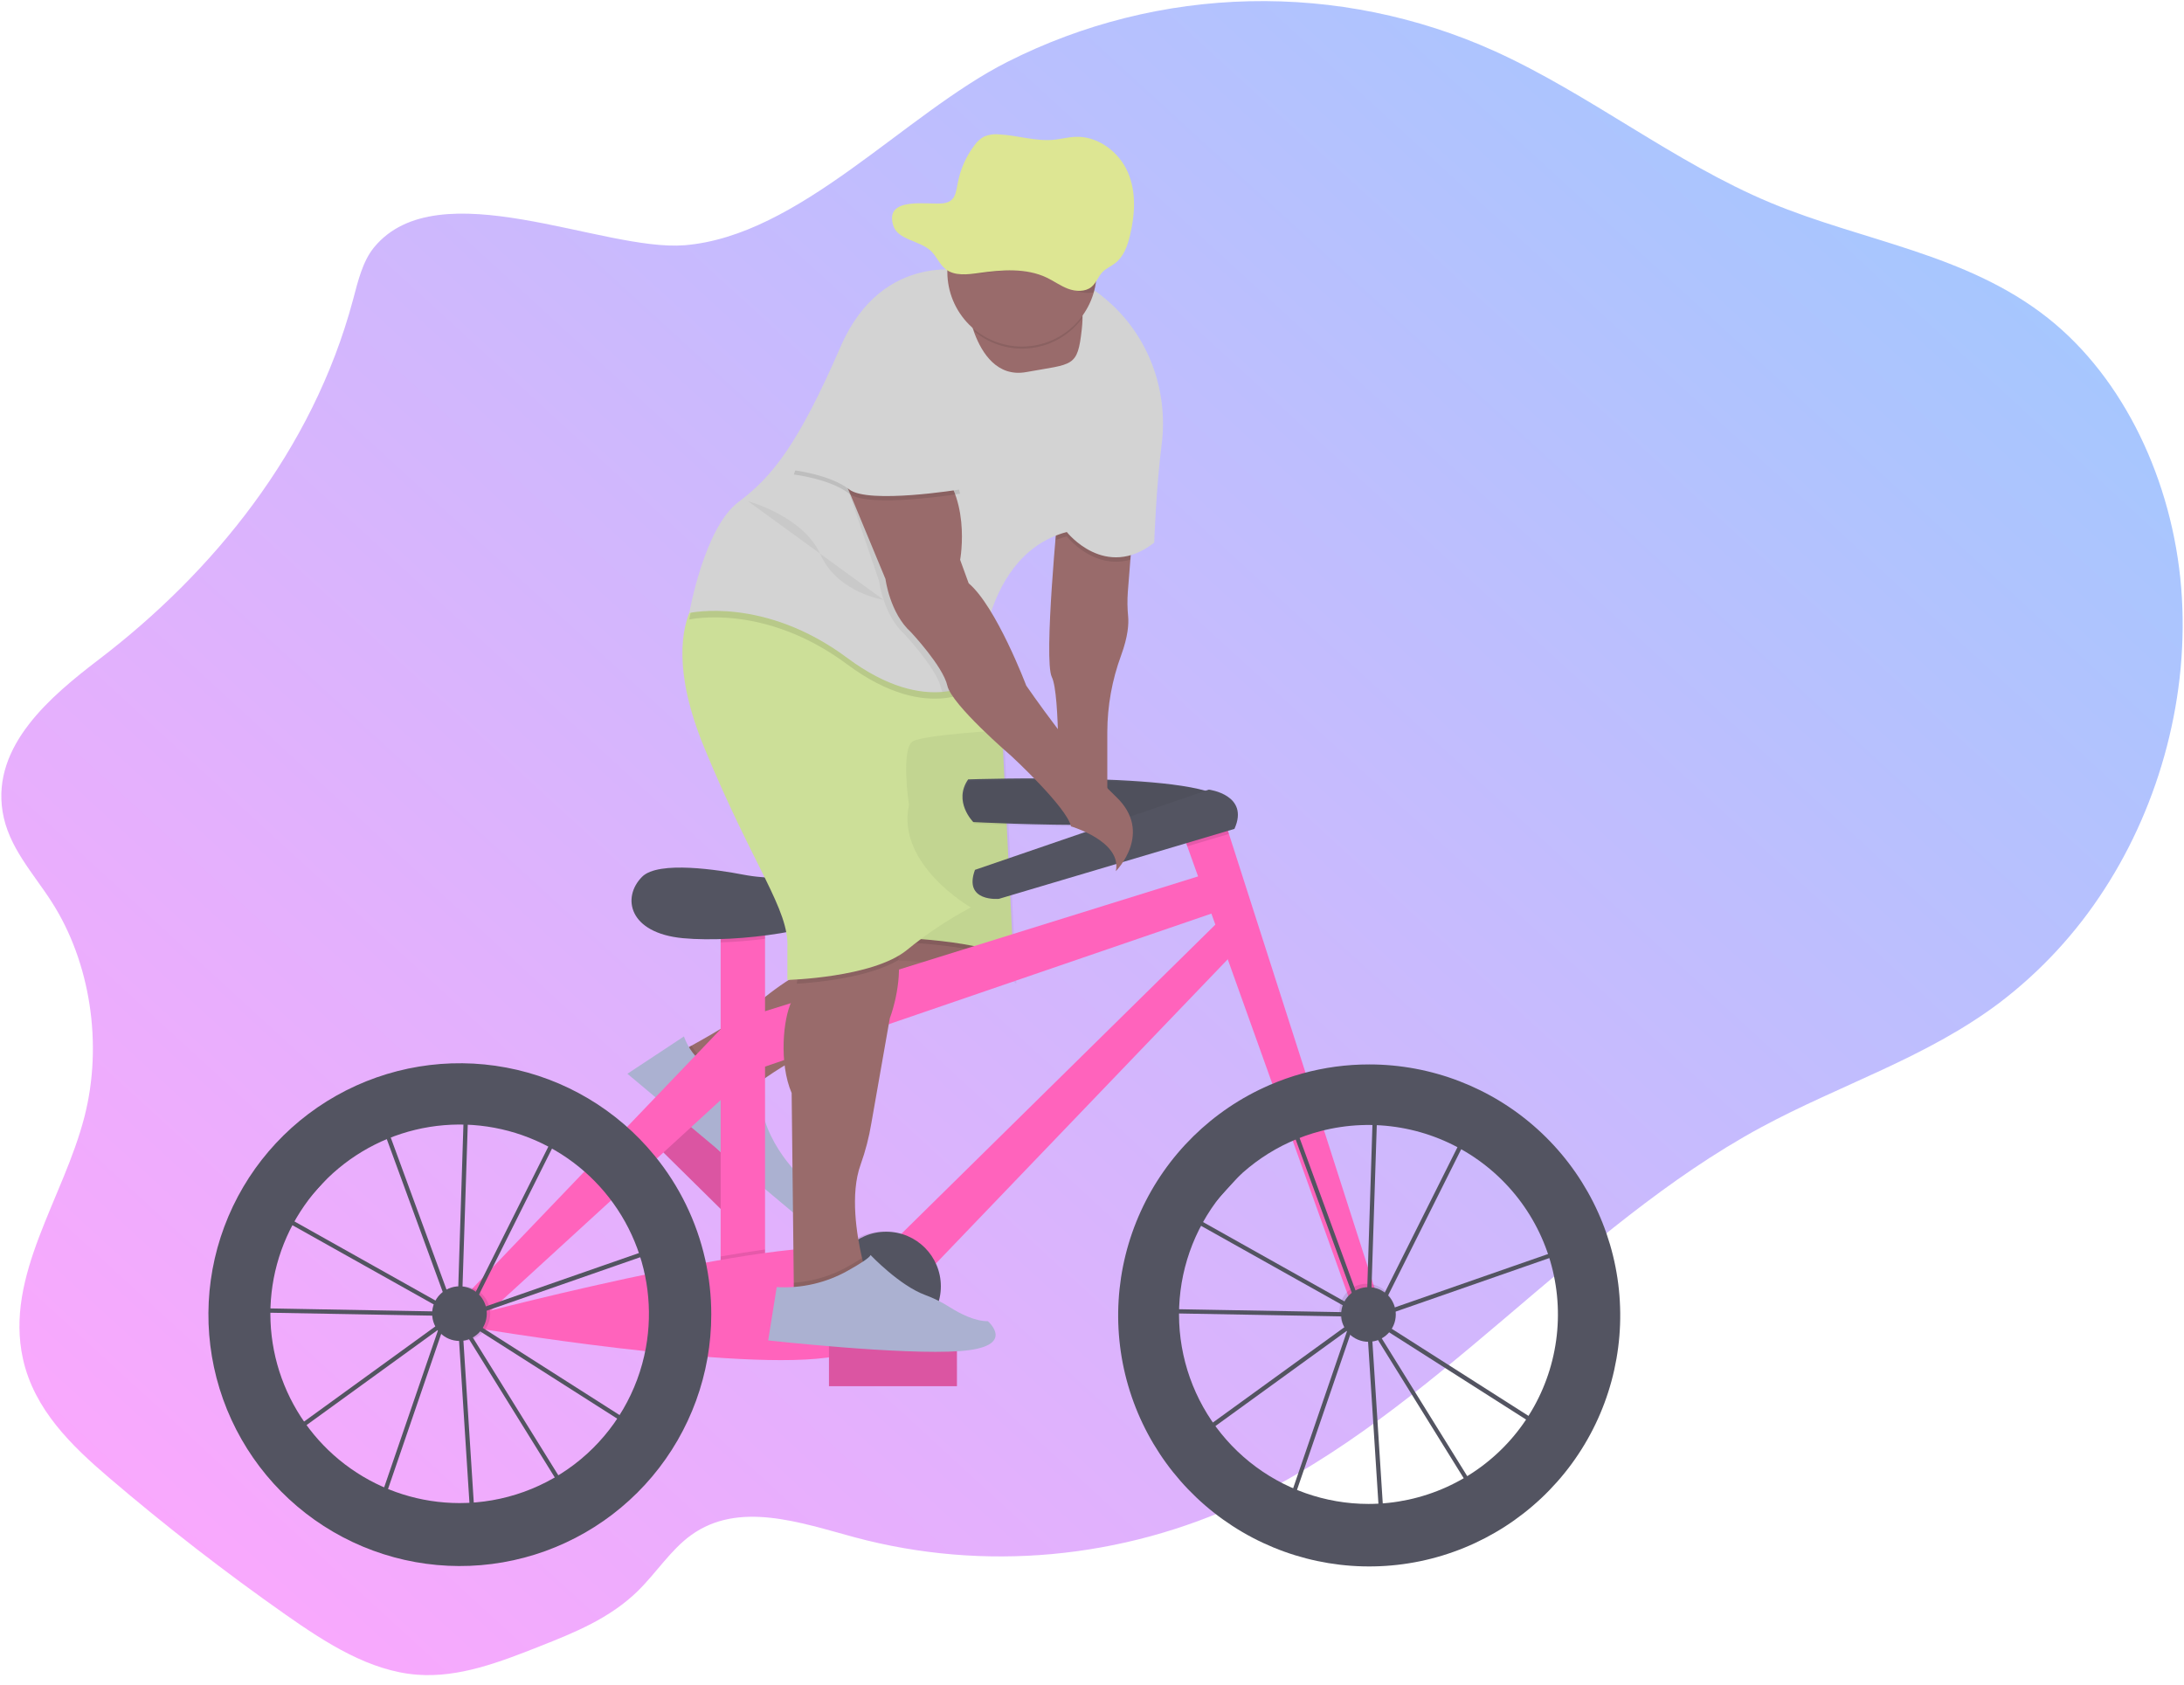 <svg width="1024" height="790" viewBox="0 0 1024 790" fill="none" xmlns="http://www.w3.org/2000/svg">
<g id="bike man">
<g id="background">
<path id="background_2" opacity="0.35" d="M175.425 115.944C169.945 122.594 167.835 131.944 165.475 140.734C146.475 211.574 99.655 268.554 46.335 309.254C23.755 326.494 -3.735 349.614 1.205 380.524C3.865 397.124 15.535 409.344 24.205 422.864C42.395 451.174 48.295 489.654 39.625 523.544C29.765 562.104 2.205 598.084 10.735 637.074C15.995 661.074 33.855 678.154 51.025 692.834C77.812 715.721 105.452 737.161 133.945 757.154C153.045 770.554 173.365 783.594 195.625 785.294C215.225 786.794 234.425 779.344 253.035 771.994C269.295 765.564 285.965 758.874 299.095 745.994C307.665 737.584 314.495 726.734 324.015 719.854C346.375 703.694 375.095 713.934 400.735 720.854C461.235 737.094 525.985 731.164 583.555 704.114C671.865 662.614 739.175 575.464 825.555 528.704C862.695 508.594 903.095 496.114 937.485 470.214C956.86 455.467 973.51 437.45 986.685 416.974C1012.69 376.864 1026.75 325.724 1022.69 275.664C1018.63 225.604 995.875 177.364 960.145 149.104C921.895 118.854 873.585 113.204 830.065 95.044C785.125 76.284 745.145 44.044 700.635 23.914C664.619 7.671 625.423 -0.303 585.923 0.578C546.423 1.458 507.621 11.171 472.365 29.004C423.925 53.504 374.825 110.664 320.875 115.004C282.435 118.004 205.445 79.524 175.425 115.944Z" fill="url(#paint0_linear)"/>
</g>
<g id="man bike">
<path id="Rect&#195;&#161;ngulo 1" d="M352.695 554.816L309.988 512.672L296.642 526.196L339.349 568.34L352.695 554.816Z" fill="#DB55A2"/>
<path id="Trazado 39" d="M320.175 492.504C320.175 492.504 344.965 479.424 354.545 471.004C360.312 465.958 366.513 461.431 373.075 457.474L404.175 438.544L469.175 433.544L472.175 444.544C472.175 444.544 477.175 460.544 427.175 474.544C377.175 488.544 352.175 510.544 352.175 510.544C352.175 510.544 320.175 521.504 320.175 492.504Z" fill="#996B6B"/>
<path id="Trazado 40" opacity="0.1" d="M354.825 508.374C353.055 509.724 352.175 510.504 352.175 510.504C352.175 510.504 320.175 521.504 320.175 492.504C320.175 492.504 321.725 491.684 324.175 490.314C326.65 494.345 330.118 497.674 334.246 499.983C338.374 502.292 343.025 503.504 347.755 503.504H351.145L354.825 508.374Z" fill="black"/>
<path id="Trazado 42" d="M320.675 486.004L294.175 503.504L371.775 568.504C371.775 568.504 383.175 561.504 377.175 553.504C377.175 553.504 357.175 536.504 356.175 512.504L350.175 504.504H346.785C341.053 504.505 335.461 502.725 330.784 499.411C326.107 496.097 322.574 491.412 320.674 486.004H320.675Z" fill="#ABB1D1"/>
<path id="Trazado 43" opacity="0.1" d="M471.235 450.064C455.235 442.334 416.175 441.504 416.175 441.504L415.755 437.614L469.175 433.504L472.175 444.504C472.175 444.504 472.845 446.654 471.235 450.064Z" fill="black"/>
<path id="Trazado 44" d="M416.175 439.504C416.175 439.504 463.175 440.504 475.175 450.504L469.175 329.504H404.175L416.175 439.504Z" fill="#CCDF98"/>
<path id="Trazado 45" opacity="0.05" d="M417.532 450.284C417.532 450.284 464.532 451.284 476.532 461.284L470.532 340.284H405.532L417.532 450.284Z" fill="black"/>
<path id="Trazado 47" d="M453.935 365.464C453.935 365.464 571.585 361.464 573.985 376.674C576.385 391.884 456.335 385.474 456.335 385.474C456.335 385.474 446.735 375.864 453.935 365.464Z" fill="#535461"/>
<path id="Trazado 48" opacity="0.05" d="M454.584 366.226C454.584 366.226 576.276 362.226 578.758 377.436C581.24 392.646 457.066 386.236 457.066 386.236C457.066 386.236 447.137 376.626 454.584 366.226Z" fill="black"/>
<path id="Rect&#195;&#161;ngulo 3" d="M358.695 426.294H337.885V607.174H358.695V426.294Z" fill="#FF63BC"/>
<path id="Trazado 49" opacity="0.1" d="M358.695 426.284V440.214C351.775 441.114 344.695 441.684 337.885 441.904V426.284H358.695Z" fill="black"/>
<path id="Trazado 50" d="M357.135 411.294C354.215 411.068 351.311 410.678 348.435 410.124C337.155 407.964 308.715 403.434 301.065 411.124C291.465 420.724 294.665 437.534 320.275 439.934C345.885 442.334 389.905 435.934 398.715 426.324C398.715 426.284 382.785 413.264 357.135 411.294Z" fill="#535461"/>
<path id="Trazado 51" d="M353.095 475.914L571.595 407.884L578.795 424.694L354.695 501.524L353.095 475.914Z" fill="#FF63BC"/>
<path id="Trazado 52" d="M417.925 583.164L575.595 427.894L584.395 440.694L433.925 597.564L417.925 583.164Z" fill="#FF63BC"/>
<path id="Trazado 53" opacity="0.1" d="M619.275 530.364C614.279 531.656 609.407 533.386 604.715 535.534L595.155 508.824C600.172 506.637 605.339 504.809 610.615 503.354L619.275 530.364Z" fill="black"/>
<path id="Trazado 54" d="M646.025 608.774L634.825 615.174L556.685 396.844L553.185 387.074L571.595 376.664L576.205 391.044L646.025 608.774Z" fill="#FF63BC"/>
<path id="Trazado 55" opacity="0.1" d="M576.205 391.044L556.685 396.844L553.185 387.074L571.595 376.664L576.205 391.044Z" fill="black"/>
<path id="Trazado 56" d="M457.135 407.884L566.785 370.264C566.785 370.264 585.995 372.664 578.785 388.674L468.345 421.484C468.345 421.484 451.545 423.084 457.135 407.884Z" fill="#535461"/>
<path id="Trazado 58" opacity="0.1" d="M333.485 616.374C333.484 622.501 333.01 628.62 332.068 634.674C322.465 634.004 312.545 633.004 302.825 632.004C304.984 620.113 304.716 607.908 302.035 596.124C311.505 594.124 321.175 592.214 330.615 590.484C332.528 598.981 333.49 607.664 333.485 616.374V616.374Z" fill="black"/>
<path id="Trazado 59" opacity="0.1" d="M358.695 585.894V607.164H337.885V589.164C345.085 587.914 352.085 586.804 358.695 585.894Z" fill="black"/>
<path id="Trazado 60" d="M224.235 616.004C224.235 616.004 392.315 572.004 405.915 588.794C419.515 605.584 433.925 628.004 391.545 636.004C349.165 644.004 221.065 622.394 221.065 622.394L224.235 616.004Z" fill="#FF63BC"/>
<path id="Trazado 61" opacity="0.1" d="M306.905 541.884L285.545 561.434C281.762 556.578 277.486 552.128 272.785 548.154L292.725 527.324C297.859 531.763 302.603 536.634 306.905 541.884V541.884Z" fill="black"/>
<path id="Trazado 62" d="M218.635 607.174L344.285 475.914L348.295 506.324L225.035 619.174L218.635 607.174Z" fill="#FF63BC"/>
<path id="Elipse 6" opacity="0.1" d="M217.035 628.784C224.11 628.784 229.845 623.049 229.845 615.974C229.845 608.899 224.11 603.164 217.035 603.164C209.96 603.164 204.225 608.899 204.225 615.974C204.225 623.049 209.96 628.784 217.035 628.784Z" fill="black"/>
<path id="Elipse 8" opacity="0.1" d="M640.825 627.584C647.9 627.584 653.635 621.849 653.635 614.774C653.635 607.699 647.9 601.964 640.825 601.964C633.75 601.964 628.015 607.699 628.015 614.774C628.015 621.849 633.75 627.584 640.825 627.584Z" fill="black"/>
<path id="Elipse 10" opacity="0.1" d="M413.915 628.784C428.059 628.784 439.525 617.318 439.525 603.174C439.525 589.03 428.059 577.564 413.915 577.564C399.771 577.564 388.305 589.03 388.305 603.174C388.305 617.318 399.771 628.784 413.915 628.784Z" fill="black"/>
<path id="Elipse 11" d="M415.525 628.784C429.669 628.784 441.135 617.318 441.135 603.174C441.135 589.03 429.669 577.564 415.525 577.564C401.381 577.564 389.915 589.03 389.915 603.174C389.915 617.318 401.381 628.784 415.525 628.784Z" fill="#535461"/>
<path id="Rect&#195;&#161;ngulo 4" d="M408.688 601.254L408.68 601.26C405.672 603.509 405.057 607.772 407.306 610.78L427.636 637.966C429.886 640.974 434.148 641.589 437.156 639.339L437.164 639.333C440.172 637.084 440.787 632.822 438.538 629.813L418.208 602.627C415.958 599.619 411.696 599.004 408.688 601.254Z" fill="#6C63FF"/>
<path id="Trazado 63" d="M531.175 247.504L528.795 277.614C528.521 281.428 528.571 285.258 528.945 289.064C529.255 292.434 528.945 298.334 525.645 307.334C521.408 318.831 519.218 330.981 519.175 343.234V377.504L496.175 373.504C496.175 373.504 497.175 325.504 493.175 317.504C489.175 309.504 496.175 238.504 496.175 238.504L531.175 247.504Z" fill="#996B6B"/>
<path id="Trazado 65" d="M417.195 477.504L408.545 526.704C407.454 533.273 405.781 539.732 403.545 546.004C398.475 559.864 401.715 579.294 404.175 589.894C405.265 594.574 406.175 597.534 406.175 597.534L380.175 611.534L372.175 605.534V601.534L371.175 512.534C365.175 498.534 367.175 477.534 371.175 469.534C372.312 466.906 373.112 464.144 373.555 461.314C375.555 450.594 376.175 435.534 376.175 435.534C376.175 435.534 392.175 408.534 411.175 426.534C418.175 433.164 420.835 441.834 421.395 450.134C422.375 464.344 417.195 477.504 417.195 477.504Z" fill="#996B6B"/>
<path id="Trazado 66" opacity="0.1" d="M421.395 450.104C407.525 458.344 383.395 460.674 373.555 461.284C375.555 450.564 376.175 435.504 376.175 435.504C376.175 435.504 392.175 408.504 411.175 426.504C418.175 433.134 420.835 441.804 421.395 450.104Z" fill="black"/>
<path id="Trazado 67" d="M455.175 425.504C444.541 431.167 434.492 437.866 425.175 445.504C409.175 458.504 369.175 459.504 369.175 459.504V444.504C370.175 426.504 353.175 406.504 330.175 350.504C315.485 314.744 319.555 294.504 324.415 284.504C327.175 278.854 330.175 276.504 330.175 276.504L455.175 300.504L459.645 313.904L469.175 342.504C469.175 342.504 434.175 344.504 428.175 347.504C422.175 350.504 426.175 377.504 426.175 377.504C420.175 405.504 455.175 425.504 455.175 425.504Z" fill="#CCDF98"/>
<path id="Trazado 68" opacity="0.1" d="M531.175 247.504L529.995 262.424C512.595 267.424 500.175 251.504 500.175 251.504C498.36 251.991 496.577 252.588 494.835 253.294C495.585 244.544 496.175 238.504 496.175 238.504L531.175 247.504Z" fill="black"/>
<path id="Trazado 69" opacity="0.1" d="M459.645 313.904C459.175 318.574 459.175 321.504 459.175 321.504C459.175 321.504 436.175 340.504 397.175 311.504C358.175 282.504 323.175 290.504 323.175 290.504C323.175 290.504 323.585 288.184 324.415 284.504C327.175 278.854 330.175 276.504 330.175 276.504L455.175 300.504L459.645 313.904Z" fill="black"/>
<path id="Trazado 70" d="M544.655 208.454C542.045 228.804 541.175 254.454 541.175 254.454C518.175 272.454 500.175 249.454 500.175 249.454C478.455 255.284 468.245 274.294 463.435 290.884C460.859 299.858 459.427 309.121 459.175 318.454C459.175 318.454 453.095 323.454 441.895 324.454C431.305 325.344 416.125 322.584 397.175 308.454C358.175 279.454 323.175 287.454 323.175 287.454C323.175 287.454 330.175 247.454 346.175 235.454C362.175 223.454 374.175 208.454 394.175 162.454C414.175 116.454 455.175 127.454 455.175 127.454C455.175 127.454 457.175 118.454 494.175 127.454C503.187 129.816 511.529 134.235 518.545 140.364C538.335 157.004 547.935 182.814 544.655 208.454Z" fill="#D3D3D3"/>
<path id="Trazado 71" d="M507.545 150.004C507.495 151.334 507.385 152.814 507.205 154.464C505.205 172.464 503.205 170.464 481.205 174.464C467.525 176.954 460.415 165.524 456.995 156.524C455.757 153.264 454.823 149.896 454.205 146.464L502.205 138.464C502.205 138.464 507.955 136.854 507.545 150.004Z" fill="#996B6B"/>
<path id="Trazado 72" opacity="0.05" d="M463.435 290.934C460.859 299.908 459.427 309.171 459.175 318.504C459.175 318.504 453.095 323.504 441.895 324.504C441.579 323.867 441.338 323.196 441.175 322.504C439.175 313.504 424.175 297.504 424.175 297.504C414.175 288.504 412.175 272.504 412.175 272.504L395.675 224.004L390.175 219.504C390.175 219.504 413.175 201.504 433.175 216.504C453.175 231.504 447.175 263.504 447.175 263.504L451.175 274.504C455.325 278.004 459.545 284.174 463.435 290.934Z" fill="black"/>
<path id="Trazado 73" d="M393.175 218.504L415.175 271.504C415.175 271.504 417.175 287.504 427.175 296.504C427.175 296.504 442.175 312.504 444.175 321.504C446.175 330.504 474.175 354.504 474.175 354.504C474.175 354.504 500.175 378.504 502.175 387.504C502.175 387.504 526.175 394.504 523.175 408.504C523.175 408.504 541.175 390.504 523.175 373.504C505.175 356.504 481.175 321.504 481.175 321.504C481.175 321.504 467.175 284.504 454.175 273.504L450.175 262.504C450.175 262.504 456.175 230.504 436.175 215.504C416.175 200.504 393.175 218.504 393.175 218.504Z" fill="#996B6B"/>
<path id="Trazado 74" opacity="0.1" d="M406.175 597.504L380.175 611.504L372.175 605.504V601.504C381.159 600.866 389.888 598.232 397.725 593.794C400.125 592.434 402.385 591.094 404.195 589.914C405.245 594.544 406.175 597.504 406.175 597.504Z" fill="black"/>
<path id="Trazado 75" opacity="0.1" d="M436.175 176.504L450.175 231.504C450.175 231.504 407.175 238.504 398.175 231.504C389.175 224.504 372.175 222.504 372.175 222.504C372.175 222.504 390.175 170.504 400.175 164.504C410.175 158.504 436.175 176.504 436.175 176.504Z" fill="black"/>
<path id="Trazado 76" d="M436.175 174.504L450.175 229.504C450.175 229.504 407.175 236.504 398.175 229.504C389.175 222.504 372.175 220.504 372.175 220.504C372.175 220.504 390.175 168.504 400.175 162.504C410.175 156.504 436.175 174.504 436.175 174.504Z" fill="#D3D3D3"/>
<path id="Trazado 77" opacity="0.1" d="M507.545 149.004C504.744 152.87 501.182 156.123 497.078 158.561C492.973 160.999 488.413 162.572 483.678 163.183C478.943 163.794 474.134 163.429 469.545 162.112C464.956 160.795 460.685 158.553 456.995 155.524C455.757 152.264 454.823 148.896 454.205 145.464L502.205 137.464C502.205 137.464 507.955 135.854 507.545 149.004Z" fill="black"/>
<path id="Trazado 78" d="M514.175 127.504C514.175 136.787 510.487 145.689 503.924 152.253C497.36 158.817 488.458 162.504 479.175 162.504C469.892 162.504 460.99 158.817 454.426 152.253C447.862 145.689 444.175 136.787 444.175 127.504V125.764C444.274 121.158 445.282 116.616 447.14 112.4C448.998 108.184 451.67 104.376 455.003 101.195C458.335 98.013 462.263 95.521 466.561 93.861C470.859 92.2 475.442 91.404 480.048 91.519C484.654 91.633 489.192 92.656 493.402 94.528C497.612 96.4 501.411 99.084 504.581 102.427C507.752 105.77 510.231 109.706 511.878 114.009C513.524 118.313 514.305 122.898 514.175 127.504V127.504Z" fill="#996B6B"/>
<path id="Trazado 79" opacity="0.1" d="M514.175 127.504C514.178 130.73 513.734 133.94 512.855 137.044C510.15 137.634 507.328 137.375 504.775 136.304C501.035 134.834 497.825 132.304 494.235 130.484C484.125 125.364 472.095 126.374 460.895 128.064C455.335 128.904 449.025 129.684 444.655 126.144C444.505 126.025 444.361 125.899 444.225 125.764C444.324 121.158 445.332 116.616 447.19 112.4C449.048 108.184 451.72 104.376 455.053 101.195C458.385 98.013 462.313 95.521 466.611 93.861C470.909 92.2 475.492 91.404 480.098 91.519C484.704 91.633 489.242 92.656 493.452 94.528C497.662 96.4 501.461 99.084 504.631 102.427C507.802 105.77 510.281 109.706 511.928 114.009C513.574 118.313 514.355 122.898 514.225 127.504H514.175Z" fill="black"/>
<path id="Trazado 81" opacity="0.05" d="M350.675 235.004C350.675 235.004 376.675 242.004 384.675 260.004C392.675 278.004 414.315 281.294 414.315 281.294" fill="black"/>
<path id="Rect&#195;&#161;ngulo 5" d="M448.675 631.004H388.675V650.004H448.675V631.004Z" fill="#DB55A2"/>
<path id="Trazado 82" d="M397.685 595.744C403.055 592.744 407.765 589.744 408.175 588.504C408.175 588.504 421.725 602.804 433.795 607.244C437.853 608.743 441.739 610.674 445.385 613.004C450.165 616.004 456.985 619.534 463.175 619.534C463.175 619.534 477.175 631.534 450.175 633.534C423.175 635.534 360.175 628.534 360.175 628.534L364.175 603.534C375.862 604.219 387.499 601.514 397.685 595.744Z" fill="#ABB1D1"/>
</g>
<g id="left wheel">
<path id="Trazado 38" d="M220.925 717.504L214.655 619.564L214.525 619.354L208.205 621.554L179.125 706.404L132.875 673.614L206.545 620.204L206.615 619.994L207.035 619.844L211.785 616.394L134.545 573.084L115.625 593.884L118.625 613.384L207.445 615.004V617.004L116.965 615.384L113.545 593.244L139.445 564.784L178.195 519.584L178.885 521.454L187.085 512.454L217.545 517.914V516.704L219.545 516.764V518.274L264.905 526.394L222.615 611.004L216.445 615.474V616.534L314.245 582.454L302.635 673.664L219.635 620.794L216.715 619.154L265.655 698.034L220.925 717.504ZM216.925 623.164L222.775 714.544L262.825 697.164L216.925 623.164ZM136.345 673.594L178.135 703.224L205.475 623.484L136.345 673.594ZM218.665 617.934L220.755 619.104L301.105 670.304L311.905 585.434L218.665 617.934ZM211.565 610.734L214.075 614.784L214.515 614.464L217.515 519.934L187.775 514.614L179.615 523.614L211.565 610.734ZM136.145 571.674L210.985 613.674L209.685 611.544L178.105 525.274L140.915 566.144L136.145 571.674ZM219.545 520.284L216.545 613.004L221.065 609.724L261.975 527.904L219.545 520.284Z" fill="#535461"/>
<path id="Trazado 57" d="M330.615 590.464C326.604 572.645 318.485 556.009 306.905 541.884C289.329 520.363 264.717 505.742 237.411 500.602C210.105 495.461 181.86 500.13 157.662 513.786C133.464 527.443 114.867 549.207 105.153 575.24C95.44 601.272 95.234 629.9 104.572 656.069C113.91 682.239 132.191 704.269 156.191 718.272C180.19 732.275 208.364 737.35 235.742 732.603C263.119 727.856 287.939 713.59 305.823 692.325C323.706 671.059 333.503 644.16 333.485 616.374C333.492 607.658 332.529 598.968 330.615 590.464V590.464ZM215.425 704.814C197.193 704.795 179.409 699.161 164.492 688.678C149.574 678.196 138.247 663.373 132.051 646.226C125.855 629.079 125.089 610.44 129.86 592.843C134.63 575.246 144.704 559.545 158.713 547.875C172.721 536.206 189.983 529.133 208.152 527.62C226.322 526.107 244.516 530.226 260.262 539.418C276.007 548.61 288.54 562.428 296.155 578.994C303.771 595.559 306.1 614.068 302.825 632.004C299.091 652.455 288.297 670.946 272.324 684.253C256.351 697.559 236.214 704.836 215.425 704.814V704.814Z" fill="#535461"/>
<path id="Elipse 7" d="M215.425 628.784C222.5 628.784 228.235 623.049 228.235 615.974C228.235 608.899 222.5 603.164 215.425 603.164C208.35 603.164 202.615 608.899 202.615 615.974C202.615 623.049 208.35 628.784 215.425 628.784Z" fill="#535461"/>
</g>
<g id="right wheel">
<path id="Trazado 37" d="M647.115 717.904L640.855 620.004L640.725 619.794L634.405 621.994L605.315 706.804L559.065 674.004L632.755 620.594L632.825 620.384L633.245 620.234L637.995 616.784L560.755 573.474L541.825 594.274L544.825 613.774L633.625 615.354V617.354L543.145 615.734L539.745 593.624L565.635 565.174L604.355 520.004L605.045 521.874L613.245 512.874L643.785 518.344V517.134L645.785 517.194V518.704L691.145 526.824L648.815 611.474L642.645 615.944V617.004L740.455 582.924L728.845 674.134L645.845 621.264L642.925 619.624L691.865 698.514L647.115 717.904ZM643.115 623.564L648.965 714.944L689.015 697.564L643.115 623.564ZM562.545 674.004L604.335 703.634L631.675 623.894L562.545 674.004ZM644.865 618.344L646.955 619.514L727.305 670.714L738.105 585.844L644.865 618.344ZM637.765 611.144L640.275 615.194L640.715 614.874L643.715 520.344L613.975 515.004L605.815 524.004L637.765 611.144ZM562.375 572.094L637.215 614.094L635.915 611.964L604.335 525.694L567.135 566.574L562.375 572.094ZM645.745 520.704L642.745 613.394L647.265 610.114L688.175 528.294L645.745 520.704Z" fill="#535461"/>
<path id="Trazado 46" d="M642.025 499.124C631.411 499.112 620.845 500.538 610.615 503.364C605.339 504.819 600.172 506.647 595.155 508.834C568.425 520.421 546.942 541.511 534.862 568.022C522.782 594.533 520.964 624.583 529.76 652.357C538.555 680.132 557.339 703.657 582.477 718.383C607.615 733.108 637.322 737.987 665.85 732.076C694.377 726.164 719.699 709.883 736.916 686.381C754.133 662.879 762.022 633.826 759.057 604.844C756.091 575.862 742.482 549.009 720.863 529.48C699.243 509.952 671.149 499.136 642.015 499.124H642.025ZM641.625 705.214C621.344 705.206 601.676 698.26 585.887 685.531C570.099 672.802 559.14 655.055 554.83 635.237C550.52 615.419 553.119 594.723 562.196 576.587C571.272 558.45 586.279 543.964 604.725 535.534C609.417 533.386 614.289 531.656 619.285 530.364C631.497 527.194 644.244 526.661 656.679 528.801C669.113 530.941 680.948 535.705 691.398 542.775C701.848 549.846 710.672 559.06 717.283 569.807C723.894 580.553 728.141 592.583 729.741 605.099C731.341 617.614 730.257 630.326 726.561 642.389C722.865 654.453 716.643 665.591 708.308 675.062C699.972 684.534 689.715 692.122 678.219 697.32C666.723 702.519 654.252 705.21 641.635 705.214H641.625Z" fill="#535461"/>
<path id="Elipse 9" d="M641.625 629.184C648.7 629.184 654.435 623.449 654.435 616.374C654.435 609.299 648.7 603.564 641.625 603.564C634.55 603.564 628.815 609.299 628.815 616.374C628.815 623.449 634.55 629.184 641.625 629.184Z" fill="#535461"/>
</g>
<g id="hat">
<path id="Trazado 80" d="M418.855 105.854C420.985 112.534 431.215 112.744 436.465 117.664C439.195 120.224 440.465 124.004 443.465 126.284C447.635 129.464 453.655 128.764 458.965 128.004C469.655 126.484 481.135 125.574 490.775 130.184C494.195 131.814 497.265 134.094 500.835 135.424C504.405 136.754 508.835 136.914 511.735 134.554C514.055 132.664 514.905 129.554 517.005 127.474C518.635 125.834 520.905 124.914 522.765 123.474C526.845 120.394 528.605 115.374 529.765 110.574C532.165 100.694 532.855 90.044 528.765 80.674C524.675 71.304 514.835 63.674 504.095 64.164C500.805 64.314 497.595 65.164 494.315 65.524C485.765 66.394 477.315 63.524 468.735 63.034C466.246 62.731 463.722 63.076 461.405 64.034C459.658 65.005 458.152 66.355 456.995 67.984C453.067 73.129 450.377 79.111 449.135 85.464C448.135 90.254 448.085 94.594 442.215 95.334C435.545 96.214 414.345 91.724 418.855 105.854Z" fill="#DDE693"/>
</g>
</g>
<defs>
<linearGradient id="paint0_linear" x1="57.897" y1="803.543" x2="800.607" y2="-6.827" gradientUnits="userSpaceOnUse">
<stop stop-color="#FF00F7"/>
<stop offset="1" stop-color="#005EFC"/>
</linearGradient>
</defs>
</svg>
